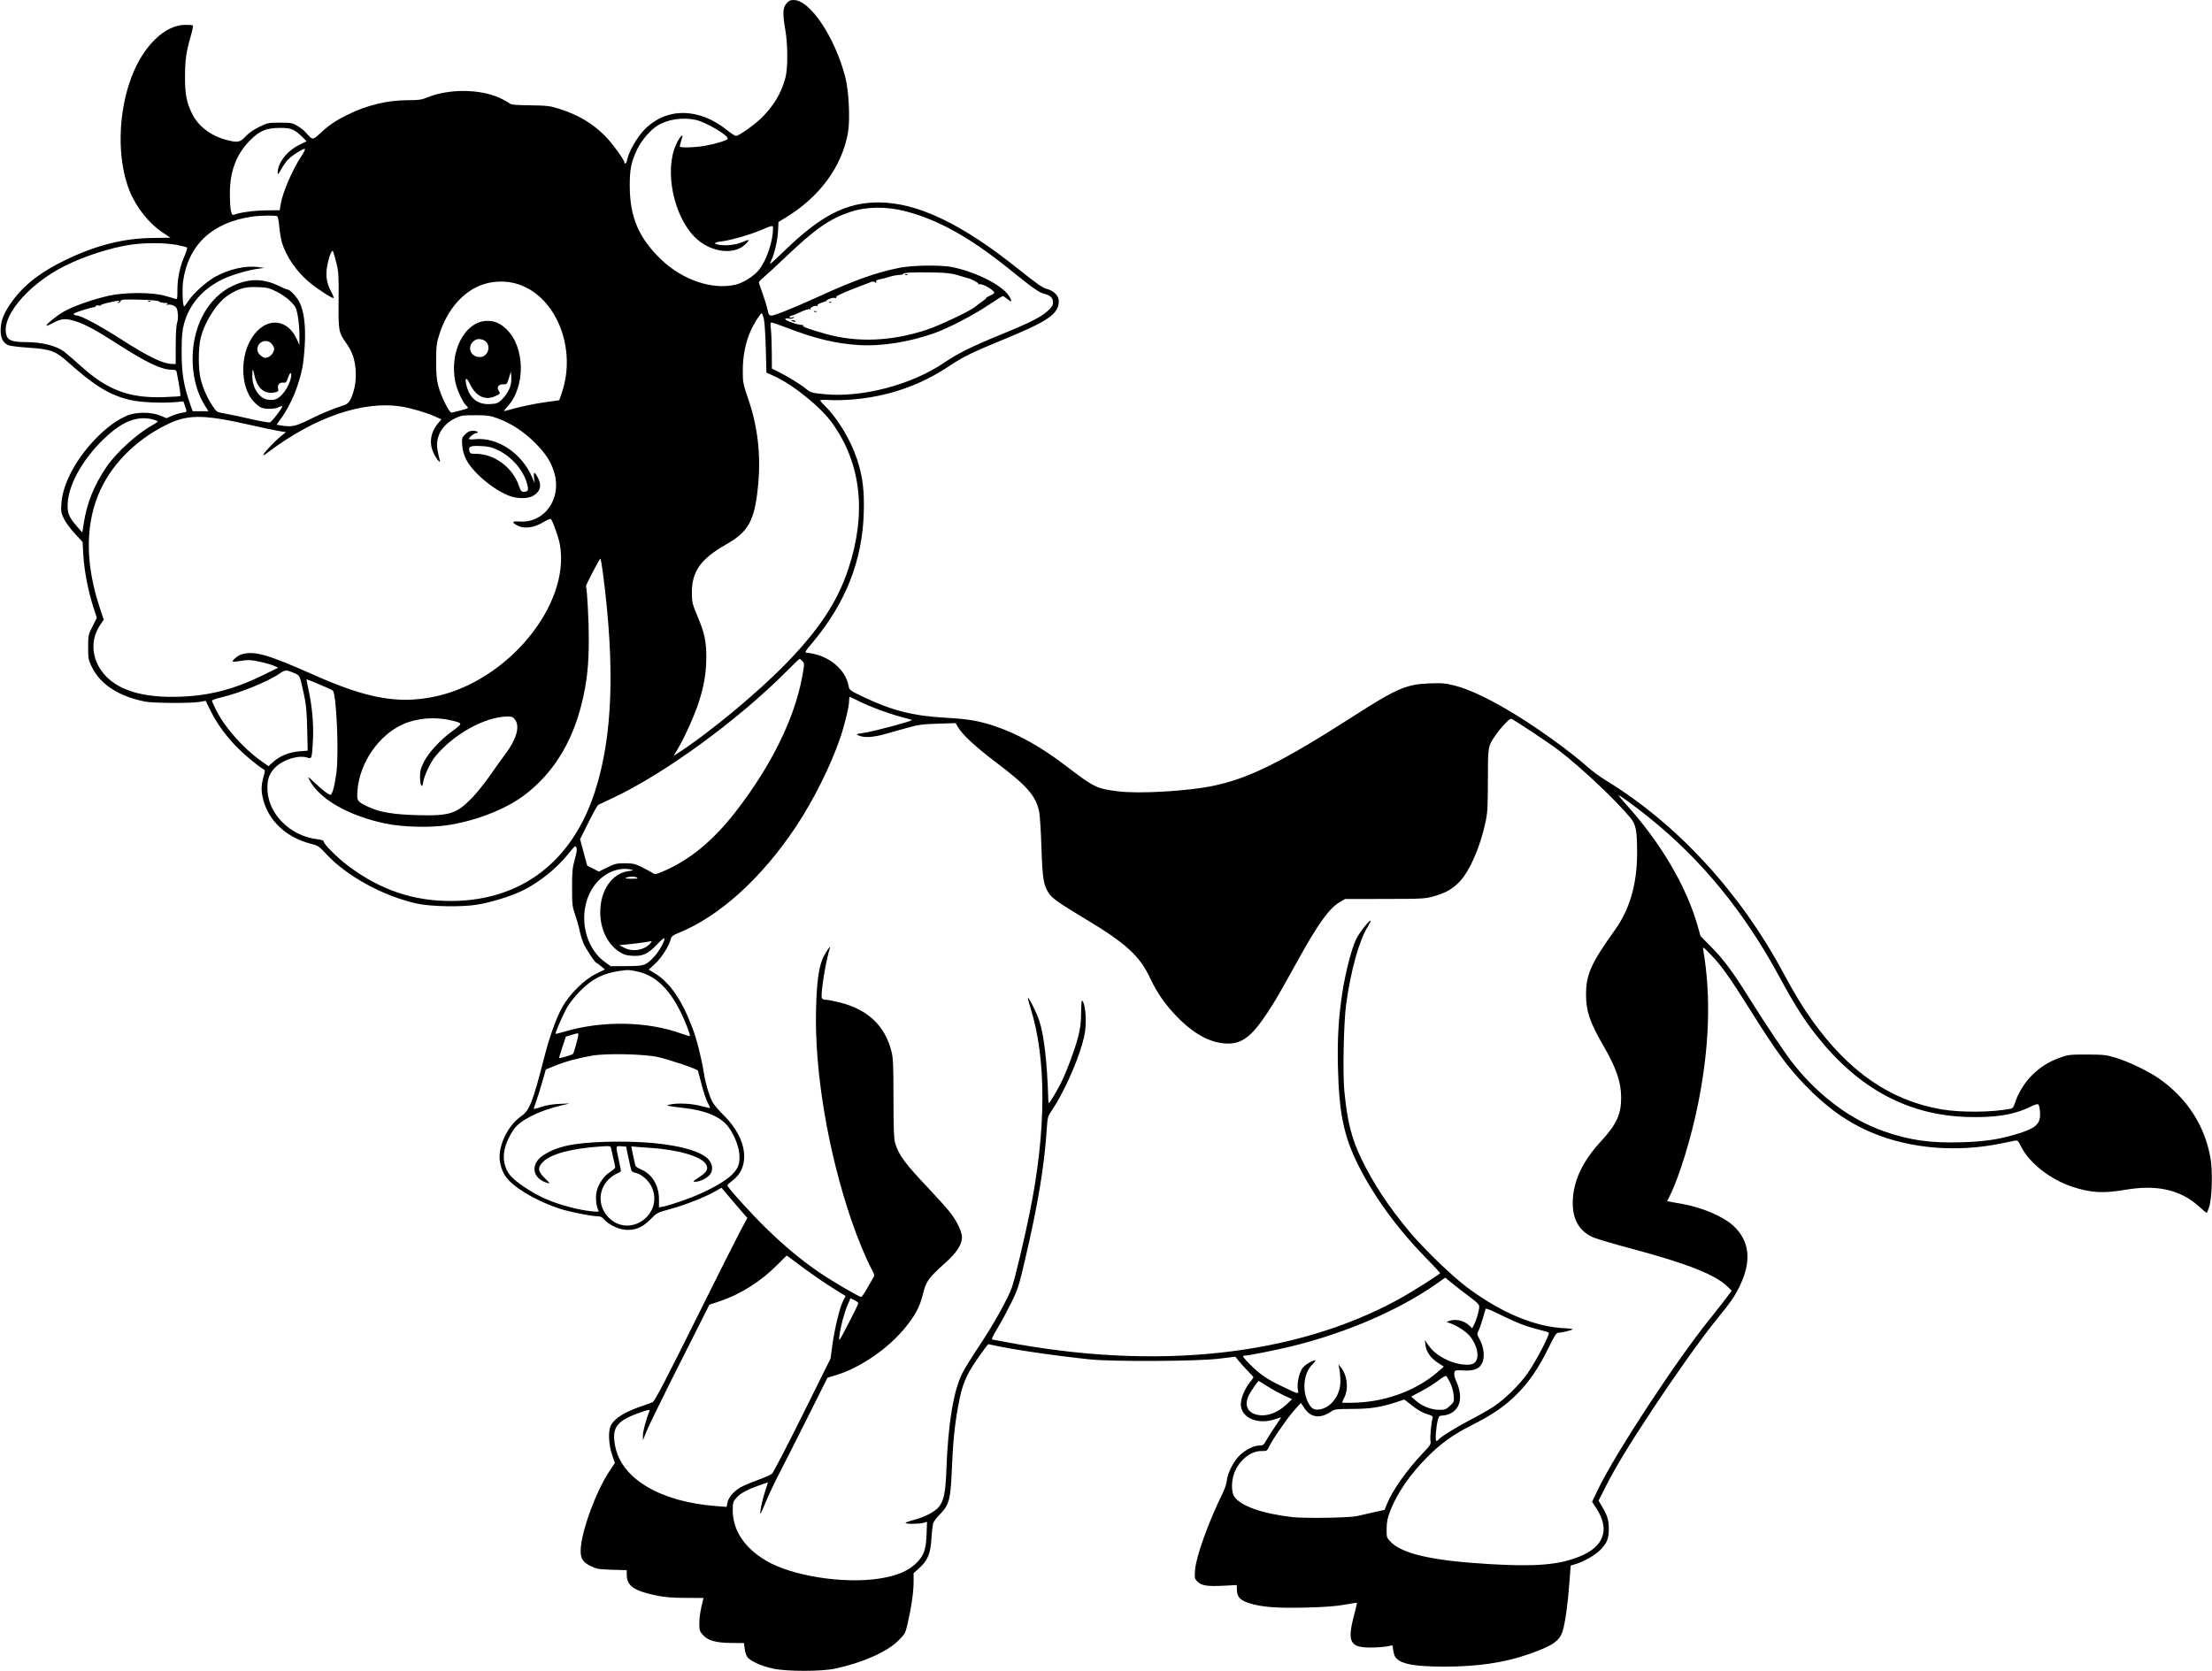 <svg id="svg" version="1.1" width="1920" height="1451" viewBox="0 0 1920 1451" xmlns="http://www.w3.org/2000/svg"><path d="M682.589 3.077 C 679.431 6.830,679.222 11.969,681.656 26.000 C 683.917 39.033,683.934 59.607,681.690 67.702 C 678.102 80.641,672.743 89.925,662.604 100.764 C 656.725 107.049,641.602 118.000,638.802 118.000 C 637.991 118.000,634.493 115.725,631.028 112.944 C 606.533 93.286,578.413 93.122,559.368 112.528 C 553.012 119.004,545.705 131.726,544.426 138.540 C 544.069 140.443,543.377 142.000,542.889 142.000 C 542.400 142.000,542.000 141.608,542.000 141.128 C 542.000 138.888,531.035 123.832,525.114 117.942 C 513.842 106.730,501.914 99.714,484.996 94.346 C 477.392 91.933,474.790 91.628,460.204 91.438 C 447.074 91.268,443.574 90.924,442.188 89.671 C 441.243 88.815,437.551 86.766,433.984 85.117 C 416.771 77.162,389.892 76.902,371.168 84.510 C 365.934 86.637,363.448 87.000,354.130 87.000 C 336.244 87.000,318.279 91.330,301.603 99.662 C 290.720 105.099,285.825 108.416,278.012 115.650 C 271.311 121.853,271.464 121.859,265.567 115.188 C 263.954 113.363,260.579 110.662,258.067 109.185 C 253.891 106.730,252.597 106.500,242.947 106.500 C 232.775 106.500,232.121 106.635,224.838 110.235 C 220.180 112.537,215.687 115.701,213.121 118.485 C 208.386 123.621,206.289 124.008,196.703 121.511 C 183.002 117.942,172.071 109.631,166.740 98.730 C 161.850 88.728,160.545 81.886,160.593 66.500 C 160.639 51.728,161.574 45.143,165.597 31.261 C 166.956 26.571,167.788 22.457,167.446 22.117 C 167.104 21.778,163.958 21.541,160.455 21.592 C 142.847 21.845,124.232 40.104,114.057 67.104 C 102.175 98.637,101.545 138.848,112.511 165.836 C 118.442 180.432,129.658 194.416,141.655 202.175 C 145.145 204.432,147.999 206.328,147.997 206.389 C 147.996 206.450,141.134 206.546,132.747 206.602 C 107.852 206.769,83.848 212.768,57.440 225.424 C 35.850 235.771,21.635 246.654,11.035 260.953 C 3.607 270.973,0.655 278.086,0.570 286.173 C 0.494 293.461,2.394 297.395,7.090 299.666 C 8.415 300.307,16.273 301.292,24.551 301.855 C 44.245 303.195,48.108 304.626,59.477 314.797 C 82.011 334.954,95.042 342.906,112.500 347.153 C 121.599 349.367,140.773 350.223,153.840 349.000 L 159.180 348.500 160.575 352.500 C 162.450 357.877,162.554 357.656,157.792 358.417 C 155.478 358.787,151.562 359.985,149.089 361.079 L 144.594 363.067 139.047 360.784 C 131.027 357.482,117.708 357.559,110.000 360.952 C 101.644 364.631,93.356 370.580,84.940 378.940 C 66.630 397.128,54.543 419.308,53.280 437.040 C 52.800 443.775,53.029 445.186,55.422 450.243 C 56.895 453.357,61.158 459.189,64.895 463.202 L 71.689 470.500 72.330 482.000 C 73.067 495.237,76.585 513.491,81.007 527.022 L 84.071 536.399 80.286 543.858 C 76.612 551.094,76.500 551.631,76.500 561.908 C 76.500 571.811,76.710 572.929,79.723 579.087 C 87.135 594.234,103.265 604.699,126.000 609.112 C 133.377 610.544,165.664 610.692,173.500 609.330 L 178.500 608.461 183.035 617.606 C 188.564 628.756,196.887 640.021,206.967 650.000 C 213.672 656.638,224.430 665.462,228.794 667.905 C 230.170 668.674,230.156 669.383,228.665 674.698 C 226.598 682.064,226.565 686.910,228.531 694.458 C 233.359 712.994,248.911 727.289,270.000 732.576 C 275.987 734.077,277.000 734.751,282.842 741.115 C 300.651 760.517,332.671 778.070,362.000 784.509 C 373.800 787.100,400.126 787.619,413.514 785.525 C 425.856 783.595,444.354 777.869,454.030 772.985 C 469.081 765.387,483.622 753.542,494.169 740.288 C 498.952 734.277,499.474 733.896,500.324 735.799 C 500.981 737.273,500.566 740.301,498.897 746.190 C 496.868 753.351,496.543 756.713,496.544 770.500 C 496.546 785.184,496.762 787.117,499.166 794.000 C 500.606 798.125,502.330 804.200,502.995 807.500 C 503.661 810.800,505.135 815.750,506.272 818.500 C 508.365 823.565,516.516 835.966,517.801 836.041 C 518.185 836.063,519.971 837.340,521.769 838.879 L 525.038 841.677 517.269 845.483 C 507.255 850.387,494.507 862.944,488.239 874.076 C 482.906 883.548,477.187 899.362,472.535 917.500 C 462.468 956.755,459.609 964.109,452.521 968.985 C 440.298 977.395,431.587 996.278,434.018 1009.095 C 436.029 1019.700,440.520 1025.578,452.795 1033.675 C 463.092 1040.467,477.198 1046.961,489.000 1050.341 C 498.040 1052.930,514.444 1056.000,519.241 1056.000 C 521.176 1056.000,522.906 1056.923,524.482 1058.796 C 527.812 1062.753,535.647 1066.752,541.628 1067.545 C 550.316 1068.698,557.359 1066.000,564.361 1058.840 C 570.167 1052.902,570.335 1052.815,582.361 1049.504 C 595.258 1045.954,612.012 1039.323,620.863 1034.265 L 626.225 1031.201 633.551 1039.850 C 637.579 1044.608,642.636 1050.508,644.788 1052.962 L 648.700 1057.423 642.765 1068.462 C 639.501 1074.533,624.092 1105.150,608.522 1136.500 C 579.051 1195.841,568.600 1215.992,566.652 1217.235 C 566.018 1217.639,562.575 1218.933,559.000 1220.111 C 542.860 1225.430,533.674 1230.985,530.241 1237.500 C 527.774 1242.182,528.234 1253.948,531.231 1262.837 L 533.706 1270.174 529.269 1276.791 C 517.110 1294.923,504.000 1331.093,504.000 1346.508 C 504.000 1353.269,506.072 1356.399,512.693 1359.638 C 517.856 1362.164,519.674 1362.479,531.209 1362.838 L 544.000 1363.236 544.035 1367.368 C 544.117 1376.841,550.258 1381.141,569.400 1385.126 C 577.071 1386.723,583.246 1387.239,595.075 1387.272 L 610.650 1387.314 608.833 1394.907 C 607.833 1399.083,607.012 1405.522,607.008 1409.215 C 607.001 1415.307,607.288 1416.259,610.106 1419.468 C 614.384 1424.340,621.502 1426.317,635.134 1426.420 L 645.768 1426.500 646.331 1431.205 C 646.641 1433.793,647.647 1437.058,648.566 1438.461 C 650.859 1441.960,660.795 1446.484,671.000 1448.674 C 683.026 1451.256,712.989 1451.256,724.976 1448.673 C 748.569 1443.591,769.623 1434.297,779.500 1424.605 C 785.543 1418.675,785.781 1418.243,787.824 1409.500 C 791.067 1395.615,792.992 1382.278,792.996 1373.653 L 793.000 1365.806 797.950 1361.355 C 805.274 1354.770,807.681 1348.892,808.489 1335.615 C 808.854 1329.629,809.593 1323.554,810.132 1322.115 C 810.671 1320.677,813.336 1317.237,816.054 1314.470 C 823.760 1306.629,825.095 1301.714,826.098 1277.500 C 827.133 1252.513,828.537 1238.147,831.583 1221.368 C 835.086 1202.079,838.061 1194.699,848.361 1179.750 C 853.193 1172.737,857.451 1167.011,857.823 1167.024 C 858.196 1167.038,860.350 1167.476,862.611 1167.998 C 877.735 1171.491,916.129 1177.111,946.000 1180.205 C 965.908 1182.267,1038.509 1181.918,1057.395 1179.670 L 1072.290 1177.896 1075.345 1181.698 C 1077.026 1183.789,1080.561 1187.702,1083.200 1190.393 C 1085.840 1193.084,1088.000 1195.494,1088.000 1195.749 C 1088.000 1196.004,1086.653 1197.912,1085.008 1199.990 C 1080.372 1205.844,1077.021 1213.881,1077.010 1219.173 C 1076.985 1230.869,1091.758 1237.300,1106.750 1232.121 C 1109.638 1231.123,1112.000 1230.427,1112.000 1230.574 C 1112.000 1230.721,1109.596 1234.364,1106.658 1238.670 C 1103.720 1242.977,1100.262 1248.412,1098.974 1250.750 C 1096.888 1254.536,1096.236 1255.000,1093.012 1255.000 C 1087.936 1255.000,1079.917 1259.282,1074.998 1264.618 C 1070.039 1269.997,1065.227 1279.927,1064.877 1285.500 C 1064.739 1287.700,1063.149 1292.498,1061.345 1296.161 C 1049.048 1321.129,1038.128 1351.481,1037.297 1363.000 C 1036.781 1370.161,1036.879 1370.622,1039.467 1373.202 C 1042.938 1376.663,1048.155 1377.457,1062.444 1376.699 L 1073.500 1376.112 1073.627 1380.611 C 1073.795 1386.540,1076.631 1389.497,1084.475 1391.920 C 1095.444 1395.308,1108.435 1396.309,1133.325 1395.684 C 1149.614 1395.276,1159.620 1394.535,1167.000 1393.190 C 1172.775 1392.137,1177.640 1391.391,1177.810 1391.532 C 1177.981 1391.672,1176.995 1395.998,1175.619 1401.144 C 1168.996 1425.912,1171.486 1430.643,1191.000 1430.365 C 1196.225 1430.290,1202.412 1429.775,1204.750 1429.221 C 1208.741 1428.274,1209.000 1428.343,1209.006 1430.356 C 1209.009 1431.535,1209.480 1434.189,1210.054 1436.254 C 1212.182 1443.918,1224.185 1446.911,1253.006 1446.965 C 1281.931 1447.020,1305.441 1443.608,1326.390 1436.316 C 1347.821 1428.857,1353.874 1424.697,1356.502 1415.622 C 1358.676 1408.112,1360.826 1392.625,1362.160 1374.858 L 1363.334 1359.217 1367.417 1357.994 C 1374.530 1355.864,1384.354 1350.325,1388.675 1346.009 C 1394.901 1339.788,1396.512 1335.838,1396.430 1327.000 C 1396.359 1319.328,1395.136 1315.570,1389.818 1306.688 L 1387.537 1302.877 1393.789 1290.525 C 1402.331 1273.651,1414.082 1254.292,1434.475 1223.500 C 1455.275 1192.093,1476.932 1161.681,1489.909 1145.658 C 1502.989 1129.508,1505.576 1125.769,1510.075 1116.500 C 1520.637 1094.740,1518.727 1077.176,1504.371 1064.056 C 1495.389 1055.847,1476.594 1047.961,1459.000 1045.021 C 1455.425 1044.423,1451.272 1043.690,1449.771 1043.392 L 1447.042 1042.850 1449.391 1038.175 C 1457.485 1022.065,1467.959 987.959,1473.912 958.327 C 1483.766 909.273,1485.265 865.133,1478.441 824.936 C 1477.867 821.554,1477.974 821.620,1485.179 829.063 C 1494.435 838.626,1501.582 848.744,1521.161 880.008 C 1541.355 912.250,1551.710 926.365,1566.455 941.743 C 1585.332 961.430,1603.603 974.447,1624.938 983.407 C 1657.920 997.258,1698.158 1000.658,1736.500 992.835 C 1742.000 991.713,1747.631 990.580,1749.013 990.319 C 1751.199 989.905,1751.829 990.470,1753.864 994.671 C 1761.008 1009.421,1779.504 1024.069,1799.000 1030.416 C 1815.078 1035.651,1825.524 1036.244,1844.500 1033.000 C 1872.176 1028.268,1892.558 1032.851,1908.657 1047.426 C 1912.044 1050.492,1915.064 1053.000,1915.369 1053.000 C 1915.673 1053.000,1916.667 1050.638,1917.578 1047.750 C 1920.114 1039.703,1920.663 1015.838,1918.568 1004.688 C 1913.298 976.645,1898.470 953.769,1874.525 936.740 C 1865.532 930.344,1848.028 921.876,1836.500 918.344 C 1828.312 915.835,1826.057 915.582,1811.500 915.545 C 1796.588 915.507,1795.001 915.686,1788.165 918.181 C 1778.067 921.867,1770.913 926.390,1763.517 933.762 C 1757.139 940.120,1751.316 949.706,1748.932 957.772 C 1748.062 960.720,1747.023 962.182,1745.585 962.486 C 1730.026 965.777,1702.113 966.061,1685.000 963.101 C 1641.011 955.493,1604.888 930.625,1573.004 886.000 C 1564.589 874.221,1557.623 862.730,1547.546 844.000 C 1510.073 774.351,1455.568 715.250,1394.200 677.724 C 1389.085 674.596,1381.885 669.341,1378.200 666.045 C 1361.582 651.182,1331.825 629.954,1308.000 615.965 C 1290.265 605.552,1274.344 598.232,1263.152 595.346 C 1254.669 593.158,1251.986 592.911,1241.000 593.309 C 1220.723 594.043,1212.411 597.617,1174.772 621.790 C 1112.572 661.735,1083.319 676.195,1052.000 682.473 C 1029.706 686.943,988.818 689.269,971.000 687.082 C 951.876 684.735,949.836 683.748,925.276 664.963 C 903.673 648.439,883.334 637.068,863.529 630.441 C 849.420 625.720,840.454 624.215,819.500 623.050 C 792.726 621.563,773.254 616.572,749.384 605.077 C 737.547 599.377,737.252 599.155,736.552 595.427 C 733.783 580.667,718.663 568.549,700.796 566.769 C 698.154 566.506,698.263 566.296,705.598 557.500 C 734.080 523.344,748.515 486.664,749.739 445.331 C 750.321 425.711,748.826 413.767,743.904 398.705 C 738.502 382.174,726.852 362.814,716.129 352.547 C 713.858 350.373,712.000 348.170,712.000 347.653 C 712.000 347.096,715.123 346.948,719.647 347.290 C 723.852 347.608,732.740 347.430,739.397 346.895 C 770.379 344.404,798.340 334.826,823.514 318.083 C 836.172 309.665,843.738 305.944,870.555 294.952 C 909.912 278.821,919.000 272.540,919.000 261.473 C 919.000 256.728,914.831 252.482,908.513 250.792 C 904.897 249.825,899.449 246.027,884.663 234.163 C 834.667 194.049,795.975 175.620,762.000 175.740 C 734.372 175.838,712.249 187.278,680.990 217.633 C 674.552 223.885,668.984 229.000,668.616 229.000 C 668.249 229.000,668.625 227.692,669.452 226.093 C 672.127 220.920,674.950 208.698,675.340 200.600 L 675.720 192.701 681.671 189.100 C 711.352 171.141,730.740 144.820,736.010 115.330 C 738.023 104.066,736.827 78.847,733.716 66.955 C 724.583 32.045,703.131 0.000,688.893 0.000 C 685.972 0.000,684.624 0.658,682.589 3.077 M603.778 104.046 C 612.527 105.922,632.440 117.625,631.646 120.424 C 631.246 121.836,621.470 124.893,612.119 126.532 C 602.979 128.133,590.000 128.501,590.000 127.159 C 590.000 126.696,590.643 124.180,591.430 121.568 C 592.806 116.996,592.791 116.879,591.042 118.462 C 590.043 119.366,588.084 122.669,586.688 125.803 C 576.677 148.277,584.545 187.059,602.897 205.703 C 615.849 218.861,636.513 221.984,646.748 212.331 C 648.706 210.484,650.083 208.749,649.808 208.475 C 649.534 208.200,647.181 208.917,644.579 210.068 C 638.998 212.537,631.031 213.532,624.585 212.565 C 618.627 211.671,619.470 210.422,626.636 209.526 C 634.264 208.573,650.807 203.843,660.000 199.987 C 671.199 195.290,671.006 195.314,670.965 198.633 C 670.828 209.928,665.340 225.995,658.800 234.253 C 654.600 239.555,645.342 245.475,638.749 247.074 C 618.511 251.981,592.361 243.154,573.660 225.103 C 554.493 206.601,546.795 188.633,546.624 162.000 C 546.528 146.884,547.859 140.353,553.320 129.144 C 556.911 121.775,564.441 113.014,570.460 109.201 C 579.255 103.630,592.375 101.600,603.778 104.046 M254.790 112.915 C 256.830 113.969,260.208 116.597,262.297 118.755 L 266.093 122.680 259.625 125.864 C 248.952 131.118,240.953 141.544,241.018 150.116 C 241.032 151.957,241.727 151.247,244.066 147.000 C 245.733 143.975,248.415 140.138,250.027 138.474 C 253.529 134.859,263.796 128.463,264.679 129.346 C 265.022 129.689,263.693 132.395,261.725 135.360 C 253.669 147.493,244.988 167.807,243.503 178.000 L 242.848 182.500 230.674 182.662 C 220.064 182.803,208.213 184.442,202.823 186.513 C 200.564 187.381,199.484 180.941,199.549 167.000 C 199.636 148.439,205.353 133.645,216.973 121.907 C 225.269 113.528,230.980 111.126,242.790 111.052 C 249.076 111.013,251.977 111.463,254.790 112.915 M786.458 183.528 C 814.697 190.971,842.032 206.254,876.000 233.591 C 897.169 250.627,901.716 253.848,906.341 255.079 C 911.889 256.556,914.000 258.618,914.000 262.562 C 914.000 265.184,913.063 266.657,909.164 270.163 C 903.213 275.513,893.282 280.489,867.910 290.834 C 844.032 300.569,831.001 307.026,819.934 314.606 C 791.473 334.097,747.980 345.534,715.062 342.183 C 704.624 341.120,703.617 340.822,699.696 337.639 C 694.754 333.627,684.504 327.293,676.034 323.017 L 670.000 319.971 669.916 305.736 C 669.869 297.906,669.508 288.913,669.113 285.750 C 668.557 281.303,668.692 280.000,669.708 280.000 C 670.431 280.000,676.755 282.190,683.761 284.867 C 707.830 294.063,725.312 298.253,745.021 299.550 C 764.999 300.864,789.744 296.939,811.721 288.968 C 823.897 284.552,845.370 273.319,858.600 264.445 C 864.704 260.350,870.040 257.000,870.455 257.000 C 870.871 257.000,872.570 258.143,874.231 259.541 C 877.891 262.621,878.665 262.186,876.607 258.207 C 871.626 248.574,848.669 236.509,826.500 231.873 C 817.403 229.971,792.287 230.237,781.500 232.350 C 760.944 236.376,742.058 243.072,710.219 257.622 C 688.909 267.361,672.427 274.000,669.561 274.000 C 667.646 274.000,667.131 273.160,666.038 268.250 C 665.334 265.087,663.438 258.900,661.825 254.500 C 660.212 250.100,658.804 245.989,658.696 245.364 C 658.588 244.739,660.300 242.788,662.500 241.028 C 664.700 239.268,673.429 231.229,681.899 223.164 C 707.641 198.650,719.879 190.105,737.971 184.010 C 752.040 179.270,769.641 179.095,786.458 183.528 M240.611 187.765 C 241.222 188.169,242.043 192.244,242.436 196.821 C 242.829 201.397,243.834 207.472,244.671 210.321 C 248.331 222.778,257.809 236.446,269.167 245.645 C 276.579 251.649,288.834 259.500,289.598 258.735 C 289.890 258.443,288.795 255.705,287.165 252.649 C 283.479 245.742,282.519 239.168,284.001 230.992 C 285.481 222.831,288.040 216.307,289.040 218.144 C 289.446 218.890,290.754 223.426,291.947 228.224 C 293.908 236.108,294.095 239.235,293.898 260.724 C 293.655 287.283,293.904 288.686,300.510 297.881 C 305.799 305.243,308.153 312.141,308.740 322.000 C 309.275 330.972,307.772 339.291,304.286 346.653 C 302.935 349.507,301.527 350.760,298.500 351.799 C 286.176 356.030,279.313 358.876,268.730 364.142 C 256.502 370.228,253.197 370.920,243.788 369.364 L 240.077 368.751 244.422 362.625 C 252.693 350.965,259.294 335.036,262.512 318.975 C 263.335 314.864,264.289 305.200,264.632 297.500 C 265.319 282.043,263.778 270.304,260.050 262.603 C 257.804 257.963,251.934 251.546,249.851 251.453 C 249.108 251.420,245.463 249.912,241.750 248.102 C 228.115 241.455,215.265 241.622,201.051 248.632 C 181.541 258.254,168.567 280.691,167.287 307.023 C 166.453 324.185,170.220 340.071,178.054 352.424 L 180.956 357.000 174.100 357.000 L 167.244 357.000 165.189 351.250 C 159.389 335.020,157.592 323.852,157.666 304.500 C 157.715 291.665,158.131 287.010,159.767 280.969 C 164.390 263.896,176.473 250.244,194.270 241.985 C 201.857 238.464,215.410 234.486,223.510 233.403 L 229.500 232.602 224.000 231.869 C 212.854 230.382,198.657 233.664,186.269 240.592 C 178.747 244.799,167.267 255.284,163.288 261.584 C 161.754 264.011,160.215 265.997,159.867 265.998 C 158.553 266.002,157.949 251.196,158.971 244.000 C 163.427 212.613,184.219 193.119,218.583 188.107 C 226.115 187.008,239.160 186.806,240.611 187.765 M153.140 212.574 C 157.738 213.439,161.848 214.485,162.273 214.897 C 162.698 215.309,161.865 218.313,160.422 221.573 C 156.229 231.041,154.000 241.347,154.000 251.267 C 154.000 259.385,153.838 260.150,152.250 259.522 C 151.287 259.141,147.125 257.895,143.000 256.754 C 131.664 253.618,108.294 253.660,94.053 256.842 C 80.771 259.810,64.019 265.699,55.831 270.278 C 49.374 273.889,39.512 281.846,40.397 282.731 C 40.663 282.997,43.463 281.816,46.618 280.107 C 53.424 276.421,57.258 276.219,66.085 279.079 C 74.361 281.760,83.912 286.969,102.500 298.937 C 127.165 314.818,140.206 321.000,149.041 321.000 C 152.311 321.000,153.035 321.374,153.400 323.250 C 155.822 335.702,156.981 343.352,156.515 343.818 C 156.206 344.128,149.507 344.575,141.628 344.812 C 112.093 345.700,93.316 338.648,70.503 318.099 C 64.642 312.820,57.968 307.064,55.673 305.310 C 48.882 300.117,36.338 297.022,22.000 297.000 C 12.169 296.985,7.632 295.682,6.159 292.450 C -0.902 276.953,23.295 247.298,56.500 230.753 C 73.230 222.417,95.309 215.256,112.500 212.590 C 124.897 210.667,142.972 210.660,153.140 212.574 M831.500 238.965 C 835.350 240.144,839.175 241.271,840.000 241.468 C 843.628 242.339,849.924 245.748,849.246 246.475 C 848.836 246.914,849.175 247.050,850.000 246.776 C 852.593 245.915,863.000 251.863,863.000 254.206 C 863.000 254.699,861.425 255.760,859.500 256.564 C 857.575 257.369,855.997 258.358,855.993 258.763 C 855.989 259.169,854.302 260.625,852.243 262.000 C 850.184 263.375,847.600 265.314,846.500 266.308 C 842.786 269.666,815.579 282.579,804.500 286.242 C 773.987 296.331,744.284 297.593,716.991 289.960 C 702.525 285.914,695.504 283.348,697.131 282.702 C 697.884 282.403,697.196 282.122,695.603 282.079 C 691.689 281.972,680.903 277.965,681.581 276.869 C 681.879 276.387,683.187 276.260,684.489 276.587 C 685.790 276.913,687.675 276.684,688.678 276.076 C 690.183 275.165,689.995 275.087,687.601 275.632 C 685.548 276.099,684.908 275.957,685.410 275.146 C 685.799 274.516,686.610 274.000,687.212 274.000 C 687.814 274.000,691.219 272.624,694.780 270.942 C 698.340 269.259,701.894 268.129,702.678 268.430 C 703.462 268.731,703.870 268.598,703.583 268.135 C 702.882 267.000,707.867 264.799,709.229 265.642 C 709.858 266.030,710.021 265.843,709.620 265.195 C 709.186 264.491,710.696 263.538,713.716 262.610 C 716.347 261.801,718.050 261.090,717.500 261.031 C 716.950 260.971,717.972 260.282,719.771 259.500 C 721.570 258.719,723.820 258.358,724.771 258.699 C 725.722 259.040,726.174 258.959,725.776 258.519 C 724.780 257.418,729.626 254.968,742.533 250.048 C 748.565 247.749,754.563 245.434,755.862 244.904 C 757.492 244.239,758.661 244.304,759.635 245.112 C 760.759 246.045,760.927 245.974,760.463 244.764 C 760.030 243.636,760.862 243.040,763.690 242.450 C 768.311 241.486,768.040 241.554,770.500 240.740 C 773.845 239.634,778.350 238.745,781.250 238.619 C 782.763 238.554,784.000 238.186,784.000 237.802 C 784.000 236.687,793.347 236.222,809.500 236.533 C 821.390 236.762,825.952 237.267,831.500 238.965 M785.813 238.683 C 786.534 238.972,787.397 238.936,787.729 238.604 C 788.061 238.272,787.471 238.036,786.417 238.079 C 785.252 238.127,785.015 238.364,785.813 238.683 M450.500 246.996 C 483.095 258.197,500.728 302.813,487.650 341.000 L 485.424 347.500 472.962 349.244 C 462.454 350.715,450.722 353.262,439.000 356.616 C 436.745 357.262,436.899 356.895,440.579 352.874 C 456.126 335.882,455.873 302.108,440.080 286.315 C 434.549 280.784,429.696 278.593,423.000 278.602 C 403.201 278.628,389.249 306.219,395.540 332.907 C 397.167 339.812,402.037 349.818,405.133 352.620 C 406.979 354.291,406.808 354.417,400.273 356.195 C 396.548 357.209,392.827 358.142,392.004 358.269 C 389.959 358.585,382.717 343.954,380.353 334.730 C 378.939 329.214,378.520 324.062,378.583 313.000 C 378.660 299.556,378.894 297.808,381.802 288.992 C 388.166 269.701,400.492 254.880,415.626 248.323 C 426.364 243.671,439.382 243.175,450.500 246.996 M240.112 253.223 C 244.462 255.379,249.476 258.900,252.306 261.784 C 256.754 266.318,257.216 267.270,258.521 274.591 C 259.296 278.941,259.920 286.325,259.908 291.000 L 259.885 299.500 257.604 294.489 C 248.420 274.306,227.359 275.570,216.523 296.955 C 208.227 313.326,209.744 337.069,219.796 348.196 C 221.750 350.359,224.599 352.775,226.125 353.565 C 229.765 355.447,238.329 355.398,242.050 353.474 C 243.672 352.635,245.000 352.361,245.000 352.864 C 245.000 354.391,236.052 366.043,234.389 366.681 C 233.536 367.008,225.786 365.661,217.169 363.687 C 208.551 361.712,198.477 359.582,194.783 358.952 C 188.170 357.824,188.010 357.722,184.475 352.396 C 180.041 345.716,176.636 338.122,174.356 329.831 C 171.985 321.207,171.955 301.900,174.299 293.000 C 178.177 278.270,188.933 261.913,198.717 255.866 C 207.641 250.351,212.933 248.915,223.112 249.246 C 231.842 249.531,233.402 249.896,240.112 253.223 M138.187 261.787 C 138.854 262.454,140.998 263.007,142.950 263.015 C 145.718 263.027,146.169 263.262,145.000 264.081 C 143.818 264.908,143.967 265.000,145.700 264.514 C 146.910 264.175,149.207 264.573,150.805 265.399 C 153.263 266.670,153.802 267.677,154.307 271.940 C 154.654 274.878,154.411 278.339,153.723 280.239 C 153.003 282.230,152.535 289.827,152.522 299.748 L 152.500 315.996 149.932 315.998 C 141.711 316.004,128.997 309.907,104.887 294.397 C 87.970 283.514,70.375 274.017,67.073 273.985 C 66.208 273.976,64.860 273.564,64.078 273.069 C 63.065 272.428,65.225 271.358,71.578 269.354 C 76.485 267.805,81.063 266.592,81.750 266.658 C 82.438 266.724,83.000 266.325,83.000 265.772 C 83.000 265.219,84.111 264.979,85.470 265.239 C 86.828 265.499,87.742 265.392,87.502 265.003 C 87.261 264.613,90.437 263.553,94.560 262.647 C 103.198 260.749,105.169 260.598,103.000 262.000 C 101.951 262.678,101.885 262.974,102.781 262.985 C 103.486 262.993,104.342 262.273,104.683 261.384 C 105.227 259.967,107.244 259.818,121.139 260.172 C 131.724 260.441,137.377 260.977,138.187 261.787 M128.813 261.683 C 129.534 261.972,130.397 261.936,130.729 261.604 C 131.061 261.272,130.471 261.036,129.417 261.079 C 128.252 261.127,128.015 261.364,128.813 261.683 M719.813 262.683 C 720.534 262.972,721.397 262.936,721.729 262.604 C 722.061 262.272,721.471 262.036,720.417 262.079 C 719.252 262.127,719.015 262.364,719.813 262.683 M706.813 270.683 C 707.534 270.972,708.397 270.936,708.729 270.604 C 709.061 270.272,708.471 270.036,707.417 270.079 C 706.252 270.127,706.015 270.364,706.813 270.683 M662.993 276.750 C 663.629 279.363,664.398 290.950,664.702 302.500 L 665.254 323.500 671.823 326.481 C 688.594 334.093,712.488 353.428,722.512 367.500 C 747.610 402.732,752.308 445.767,736.322 494.000 C 727.016 522.079,711.505 545.783,683.286 575.053 C 658.478 600.783,614.792 637.005,587.596 654.391 L 584.692 656.248 587.919 650.874 C 593.773 641.126,602.168 622.685,606.072 611.000 C 610.987 596.289,613.045 584.341,613.073 570.360 C 613.100 556.759,611.516 549.488,605.301 534.692 C 600.900 524.214,600.597 522.926,600.560 514.500 C 600.477 496.050,608.252 485.166,630.560 472.500 C 649.937 461.498,655.123 451.789,658.067 421.000 C 660.513 395.418,657.757 370.820,649.830 347.500 C 644.911 333.030,644.731 332.111,644.739 321.500 C 644.749 309.248,647.091 297.402,651.482 287.403 C 654.173 281.274,660.003 272.005,661.169 272.002 C 661.537 272.001,662.358 274.137,662.993 276.750 M687.000 278.383 C 687.000 278.594,687.901 279.002,689.001 279.290 C 690.102 279.578,690.751 279.405,690.442 278.907 C 689.904 278.036,687.000 277.594,687.000 278.383 M422.250 297.114 C 426.344 302.045,422.770 310.000,416.461 310.000 C 407.584 310.000,404.838 299.718,412.500 295.167 C 415.206 293.559,420.112 294.538,422.250 297.114 M235.927 298.635 C 237.067 300.084,238.000 301.863,238.000 302.588 C 238.000 305.431,235.603 308.922,232.876 310.051 C 230.512 311.030,229.580 310.955,227.541 309.619 C 224.215 307.439,222.819 304.570,223.590 301.497 C 225.008 295.847,232.388 294.135,235.927 298.635 M220.944 326.176 C 223.433 337.779,230.239 342.919,239.740 340.372 C 241.520 339.895,241.857 339.278,241.379 337.373 C 240.584 334.208,242.674 331.824,245.914 332.200 C 248.206 332.466,248.684 331.946,250.116 327.629 C 251.858 322.379,253.620 322.866,252.451 328.274 C 251.300 333.598,247.355 340.481,243.529 343.840 C 240.003 346.936,238.027 347.544,233.000 347.080 C 225.441 346.382,219.000 337.054,219.000 326.804 C 219.000 323.612,219.188 321.000,219.417 321.000 C 219.647 321.000,220.334 323.329,220.944 326.176 M441.989 337.805 C 440.827 340.505,438.104 344.445,435.939 346.560 C 432.363 350.052,431.419 350.442,425.668 350.808 C 414.956 351.491,407.887 346.131,405.008 335.145 C 403.016 327.544,404.771 326.785,408.134 333.793 C 413.014 343.959,421.036 347.847,429.451 344.125 C 434.478 341.901,434.529 341.821,432.757 338.983 C 430.926 336.050,432.932 333.460,436.890 333.648 C 439.836 333.787,440.098 333.492,441.752 328.148 L 443.500 322.500 443.800 327.697 C 444.009 331.311,443.457 334.391,441.989 337.805 M348.668 353.016 C 357.033 354.374,370.567 358.372,377.439 361.515 L 383.093 364.101 380.392 367.301 C 373.577 375.373,372.182 384.960,376.548 393.721 C 377.950 396.534,379.828 399.435,380.722 400.168 C 382.167 401.352,382.262 401.223,381.579 399.000 C 381.157 397.625,380.335 393.870,379.753 390.656 C 377.729 379.486,383.602 368.796,394.776 363.310 C 400.086 360.703,401.367 360.500,412.500 360.504 C 423.032 360.507,425.405 360.838,431.894 363.204 C 443.476 367.427,454.413 374.523,463.948 384.001 C 473.643 393.637,478.427 401.061,481.210 410.787 C 487.602 433.124,472.619 454.120,451.234 452.792 C 444.288 452.361,443.708 453.273,449.053 456.220 C 454.659 459.311,463.152 458.335,470.923 453.706 C 474.357 451.660,477.550 450.222,478.018 450.511 C 479.446 451.393,484.751 466.132,485.909 472.434 C 495.587 525.079,440.226 592.134,376.500 604.953 C 345.101 611.270,318.433 606.405,272.500 585.983 C 232.525 568.210,221.051 564.914,209.926 568.004 C 206.581 568.933,201.109 573.442,202.111 574.444 C 202.359 574.692,205.612 574.373,209.340 573.735 C 215.101 572.748,217.421 572.842,224.809 574.360 C 229.589 575.343,235.300 576.942,237.500 577.914 L 241.500 579.681 228.000 586.304 C 201.116 599.492,177.830 605.000,148.963 605.000 C 123.139 605.000,104.017 599.152,92.652 587.778 C 79.605 574.723,77.385 556.475,87.121 542.324 L 90.078 538.027 86.968 528.763 C 74.461 491.500,73.817 458.269,85.059 430.193 C 95.188 404.898,116.310 382.922,143.760 369.121 C 162.635 359.631,176.002 359.591,217.000 368.902 C 226.625 371.088,237.576 373.408,241.335 374.056 L 248.171 375.235 244.335 378.290 C 239.343 382.268,230.245 391.674,228.826 394.326 C 228.004 395.861,228.991 395.438,232.607 392.706 C 273.168 362.058,315.398 347.616,348.668 353.016 M132.557 364.119 C 135.001 364.734,137.000 365.522,136.999 365.869 C 136.998 366.216,134.722 367.778,131.940 369.341 C 118.544 376.865,100.716 393.158,92.291 405.577 C 81.613 421.318,75.436 436.693,72.673 454.412 L 71.439 462.325 66.727 456.938 C 59.959 449.202,58.502 445.742,58.706 437.899 C 59.174 419.950,73.708 395.246,94.500 377.058 C 108.189 365.084,120.188 361.004,132.557 364.119 M403.809 377.037 C 400.954 379.892,400.796 380.450,401.171 386.337 C 401.440 390.570,402.506 394.528,404.458 398.550 C 409.776 409.504,427.116 424.431,441.116 430.106 C 448.697 433.180,458.289 433.253,463.078 430.275 C 469.101 426.529,470.371 421.608,467.014 415.028 C 464.053 409.224,462.939 409.118,463.547 414.698 L 464.071 419.500 461.999 414.614 C 453.056 393.526,431.844 379.332,412.250 381.322 C 409.363 381.615,407.000 381.516,407.000 381.102 C 407.000 379.697,411.619 376.000,413.373 376.000 C 414.333 376.000,414.840 375.550,414.500 375.000 C 414.160 374.450,412.299 374.000,410.364 374.000 C 407.779 374.000,406.041 374.805,403.809 377.037 M432.045 390.691 C 444.172 396.460,454.408 408.280,457.532 420.120 C 459.050 425.876,458.547 426.955,454.330 426.985 C 452.608 426.997,451.816 425.962,450.488 421.963 C 445.151 405.895,429.174 394.000,412.930 394.000 C 408.492 394.000,407.977 393.758,407.384 391.393 C 406.435 387.614,408.319 386.848,417.545 387.260 C 423.976 387.548,426.886 388.236,432.045 390.691 M523.364 497.750 C 533.993 579.530,531.801 639.366,516.426 687.144 C 496.831 748.036,452.474 781.930,392.000 782.220 C 358.837 782.379,330.260 772.706,302.415 751.897 C 293.015 744.872,281.000 732.924,281.000 730.601 C 281.000 729.739,279.076 729.049,275.499 728.629 C 252.464 725.922,233.474 707.542,232.212 686.733 C 231.643 677.347,233.364 671.991,238.723 666.473 C 245.529 659.465,259.377 655.193,266.845 657.796 C 270.612 659.109,270.798 658.513,271.632 642.500 C 272.325 629.191,270.982 613.561,267.942 599.547 C 266.874 594.623,266.000 590.272,266.000 589.879 C 266.000 589.271,287.742 598.492,288.904 599.593 C 292.002 602.525,294.236 653.143,292.038 670.601 C 290.656 681.586,288.412 690.000,286.866 690.000 C 285.180 690.000,280.003 686.063,273.118 679.543 C 267.224 673.963,266.871 673.768,268.506 677.000 C 276.890 693.571,302.366 708.232,334.500 714.977 C 348.972 718.015,372.077 718.712,387.328 716.570 C 411.680 713.150,438.139 703.015,454.500 690.839 C 479.414 672.299,496.352 645.453,504.883 610.985 C 509.422 592.647,511.083 577.536,511.078 554.649 C 511.074 539.083,509.709 513.293,508.654 508.851 C 508.432 507.915,520.382 485.036,521.103 485.017 C 521.435 485.007,522.452 490.738,523.364 497.750 M696.544 574.048 C 698.350 576.045,698.341 576.403,696.174 588.165 C 689.571 624.004,668.994 665.588,638.414 704.892 C 618.835 730.057,598.482 746.783,575.643 756.480 C 569.052 759.278,568.684 759.326,566.143 757.709 C 564.690 756.784,560.575 754.567,557.000 752.781 C 551.297 749.933,549.511 749.533,542.437 749.517 C 535.167 749.502,533.658 749.855,527.108 753.106 L 519.843 756.712 514.753 754.106 L 509.663 751.500 506.581 740.042 L 503.499 728.583 510.751 714.042 C 514.740 706.044,518.565 699.181,519.252 698.792 C 519.938 698.402,525.693 695.666,532.040 692.711 C 576.410 672.055,640.916 624.985,682.982 582.569 C 688.747 576.756,693.740 572.000,694.077 572.000 C 694.414 572.000,695.524 572.922,696.544 574.048 M254.775 584.095 C 260.418 586.441,259.968 585.529,263.628 602.000 C 265.725 611.435,266.264 616.932,266.632 632.613 L 267.080 651.726 260.290 652.245 C 251.413 652.924,243.312 656.093,237.601 661.120 L 232.996 665.173 226.248 660.358 C 210.970 649.456,195.091 631.458,187.657 616.619 C 185.646 612.603,184.000 608.878,184.000 608.342 C 184.000 607.805,187.488 606.549,191.750 605.550 C 208.297 601.674,233.383 591.410,243.000 584.583 C 247.322 581.515,248.453 581.468,254.775 584.095 M745.275 608.642 C 754.836 613.461,771.059 619.508,782.097 622.368 C 786.999 623.638,791.217 624.884,791.470 625.137 C 792.267 625.933,758.877 634.908,750.500 636.149 C 742.709 637.303,742.578 637.367,745.500 638.622 C 750.144 640.616,757.649 640.230,767.500 637.491 C 772.450 636.115,781.450 633.593,787.500 631.888 C 796.988 629.213,800.631 628.719,814.000 628.292 L 829.500 627.796 831.431 631.148 C 835.243 637.766,846.807 648.499,864.500 661.841 C 891.664 682.324,899.328 691.134,902.049 705.000 C 902.643 708.025,903.507 721.975,903.970 736.000 C 904.881 763.589,905.832 769.135,910.862 776.194 C 913.695 780.171,920.698 785.026,942.000 797.780 C 977.224 818.871,989.268 829.875,998.295 849.212 C 1004.266 862.005,1011.594 872.481,1022.000 883.100 C 1036.934 898.340,1051.621 906.000,1065.909 906.000 C 1078.459 906.000,1086.715 899.534,1100.152 879.182 C 1106.960 868.869,1109.302 864.830,1127.513 832.000 C 1144.305 801.726,1153.887 788.503,1162.849 783.234 L 1167.500 780.500 1202.000 780.455 C 1234.328 780.412,1236.993 780.272,1244.325 778.226 C 1254.893 775.278,1261.164 771.673,1267.329 764.999 C 1275.881 755.744,1284.649 735.585,1289.212 714.688 C 1291.199 705.588,1291.440 701.616,1291.468 677.500 C 1291.503 647.822,1291.472 648.006,1298.153 638.261 C 1302.439 632.010,1309.946 624.000,1311.520 624.000 C 1312.955 624.000,1343.468 644.193,1353.059 651.489 C 1372.047 665.934,1402.965 695.086,1415.286 710.161 C 1420.002 715.932,1420.986 721.171,1420.994 740.557 C 1421.005 767.147,1414.700 789.218,1402.013 807.000 C 1380.688 836.890,1376.645 845.985,1376.675 864.000 C 1376.699 877.896,1380.050 887.733,1391.465 907.418 C 1402.814 926.988,1406.998 939.025,1407.133 952.500 C 1407.282 967.298,1403.253 976.121,1389.593 990.911 C 1374.301 1007.469,1366.314 1023.821,1365.240 1040.772 C 1364.170 1057.644,1370.218 1068.939,1383.236 1074.383 C 1386.681 1075.823,1401.425 1080.177,1416.000 1084.058 C 1464.750 1097.038,1489.864 1107.043,1500.031 1117.532 L 1503.071 1120.668 1497.785 1127.705 C 1494.878 1131.575,1489.000 1139.064,1484.723 1144.349 C 1455.193 1180.830,1401.824 1262.178,1386.838 1293.548 L 1381.930 1303.824 1385.812 1309.831 C 1397.753 1328.306,1392.133 1343.219,1370.000 1351.788 C 1352.188 1358.685,1332.793 1360.248,1293.361 1357.966 C 1243.646 1355.089,1217.164 1349.129,1207.000 1338.528 C 1203.597 1334.979,1203.502 1334.665,1203.589 1327.189 C 1203.659 1321.064,1204.320 1317.859,1206.840 1311.434 C 1212.783 1296.281,1223.835 1280.199,1238.487 1265.388 C 1250.448 1253.297,1261.115 1245.606,1277.208 1237.473 C 1295.533 1228.211,1305.938 1221.083,1316.561 1210.515 C 1327.229 1199.902,1335.616 1187.594,1344.301 1169.806 C 1349.363 1159.440,1350.899 1157.101,1352.674 1157.056 C 1355.915 1156.973,1365.000 1154.749,1365.000 1154.039 C 1365.000 1153.699,1362.188 1153.314,1358.750 1153.182 C 1332.636 1152.183,1302.923 1139.790,1273.200 1117.500 C 1260.148 1107.712,1235.971 1084.335,1223.558 1069.500 C 1205.519 1047.942,1192.349 1028.037,1181.874 1006.500 C 1173.227 988.721,1169.433 973.772,1166.900 947.500 C 1165.408 932.024,1166.310 887.552,1168.432 872.000 C 1172.475 842.364,1179.826 816.156,1187.511 803.982 C 1188.959 801.688,1189.940 799.607,1189.691 799.358 C 1188.735 798.402,1179.962 809.635,1177.059 815.531 C 1173.206 823.357,1167.766 844.516,1165.111 862.000 C 1161.792 883.858,1160.707 902.502,1161.329 927.000 C 1162.326 966.283,1166.355 985.993,1178.377 1010.398 C 1191.846 1037.739,1212.148 1065.810,1236.750 1091.109 C 1244.037 1098.602,1250.000 1104.967,1250.000 1105.253 C 1250.000 1106.261,1225.350 1121.822,1213.500 1128.295 C 1123.846 1177.265,1003.651 1190.183,872.199 1164.975 C 866.534 1163.889,861.696 1163.000,861.449 1163.000 C 860.278 1163.000,861.427 1160.500,866.572 1151.859 C 869.637 1146.712,874.797 1137.100,878.039 1130.500 C 883.381 1119.626,884.461 1116.247,889.545 1094.500 C 900.997 1045.518,906.445 1012.770,908.593 980.000 C 909.251 969.967,909.453 969.247,913.142 963.803 C 922.823 949.516,934.502 923.797,939.618 905.500 C 941.768 897.806,942.417 893.309,942.431 886.000 C 942.447 877.447,941.001 869.722,939.177 868.618 C 938.805 868.392,938.457 873.224,938.404 879.354 C 938.330 887.925,937.695 892.874,935.658 900.774 C 932.983 911.145,925.865 930.283,921.254 939.500 C 917.393 947.218,910.868 958.201,910.414 957.747 C 910.189 957.523,909.971 956.250,909.930 954.919 C 908.874 921.334,906.230 898.586,901.875 885.604 C 899.673 879.040,893.003 865.664,892.288 866.378 C 892.049 866.617,892.995 870.425,894.390 874.841 C 908.407 919.212,908.270 981.050,893.997 1051.801 C 889.232 1075.421,881.035 1109.905,878.333 1117.694 C 875.006 1127.286,861.501 1151.393,849.351 1169.430 C 843.933 1177.473,837.700 1187.542,835.500 1191.806 C 827.710 1206.904,822.929 1235.567,821.457 1276.000 C 820.739 1295.698,819.248 1303.030,814.883 1308.326 C 811.354 1312.607,802.473 1317.199,793.008 1319.638 C 789.154 1320.631,786.000 1321.793,786.000 1322.221 C 786.000 1323.286,797.789 1323.208,801.587 1322.118 L 804.661 1321.237 804.274 1331.868 C 803.812 1344.519,802.141 1349.807,796.758 1355.647 C 789.485 1363.538,779.200 1368.075,763.000 1370.542 C 731.729 1375.303,686.852 1368.117,664.637 1354.792 C 645.861 1343.528,636.000 1328.431,636.000 1310.946 C 636.000 1304.654,636.269 1303.764,639.160 1300.471 C 642.702 1296.437,648.040 1293.490,658.810 1289.624 C 662.830 1288.181,666.264 1287.000,666.440 1287.000 C 666.617 1287.000,665.504 1290.713,663.966 1295.250 C 661.493 1302.545,658.965 1315.335,660.259 1314.000 C 660.525 1313.725,662.825 1308.550,665.370 1302.500 C 667.915 1296.450,672.704 1286.325,676.012 1280.000 C 679.321 1273.675,690.175 1252.215,700.133 1232.311 L 718.238 1196.122 725.369 1193.978 C 746.879 1187.509,771.383 1170.594,786.357 1151.878 C 794.717 1141.430,798.337 1134.515,800.944 1124.011 C 803.877 1112.191,805.566 1109.837,821.209 1095.761 C 830.541 1087.364,835.001 1080.345,834.999 1074.054 C 834.998 1069.423,830.465 1060.034,824.593 1052.500 C 822.021 1049.200,814.177 1040.425,807.161 1033.000 C 784.878 1009.418,780.125 1002.980,776.880 991.983 C 775.899 988.660,775.549 978.704,775.528 953.500 C 775.504 924.240,775.252 918.533,773.721 912.565 C 768.061 890.495,753.351 876.525,729.360 870.440 C 724.071 869.098,718.437 868.000,716.840 868.000 C 715.185 868.000,713.690 867.357,713.363 866.503 C 712.047 863.075,716.938 833.073,720.536 822.500 C 720.910 821.400,719.819 822.525,718.112 825.000 C 711.303 834.868,709.084 846.535,708.316 876.500 C 706.942 930.064,718.603 999.605,738.965 1059.286 C 744.233 1074.725,751.389 1092.107,756.276 1101.331 C 759.269 1106.981,759.313 1107.245,757.673 1109.831 C 756.743 1111.299,754.298 1115.534,752.241 1119.243 C 750.183 1122.952,748.018 1125.990,747.430 1125.993 C 745.684 1126.004,722.294 1112.300,711.500 1104.943 C 695.711 1094.181,680.691 1081.710,664.816 1066.181 C 652.320 1053.958,631.926 1031.442,631.311 1029.191 C 631.208 1028.811,633.336 1026.813,636.040 1024.751 C 651.816 1012.726,648.503 988.349,628.396 968.500 C 623.939 964.100,619.377 958.700,618.259 956.500 C 615.431 950.938,612.465 940.880,611.034 932.000 C 608.800 918.136,604.957 902.913,601.107 892.670 C 591.658 867.535,581.085 852.424,567.278 844.321 L 563.056 841.843 568.897 836.435 C 574.534 831.216,580.923 821.005,582.341 814.947 C 582.803 812.975,584.256 811.864,588.720 810.071 C 624.145 795.839,660.861 762.681,690.670 718.000 C 705.884 695.196,720.918 665.141,729.187 641.000 C 733.044 629.738,736.997 613.420,736.999 608.750 C 736.999 606.688,737.236 605.000,737.525 605.000 C 737.814 605.000,741.301 606.639,745.275 608.642 M446.927 624.635 C 451.559 630.523,448.387 641.798,438.388 655.000 C 435.680 658.575,429.880 666.675,425.500 673.000 C 421.120 679.325,414.223 687.970,410.173 692.211 C 396.517 706.511,390.500 708.469,362.531 707.714 C 341.507 707.147,329.604 705.167,320.000 700.639 C 309.900 695.878,309.609 695.450,310.277 686.381 C 312.055 662.273,328.814 637.990,350.129 628.641 C 362.123 623.380,377.810 622.139,391.358 625.380 C 401.999 627.926,401.988 627.864,392.888 634.520 C 382.039 642.455,371.853 653.522,367.777 661.802 C 365.079 667.282,364.513 669.572,364.573 674.752 C 364.664 682.587,366.460 685.088,367.416 678.712 C 368.206 673.446,373.621 661.922,377.619 657.000 C 393.381 637.595,420.643 622.375,440.177 622.072 C 444.086 622.012,445.195 622.433,446.927 624.635 M1431.000 709.496 C 1477.136 746.498,1514.100 791.728,1545.009 849.000 C 1557.432 872.019,1566.200 885.828,1577.119 899.570 C 1613.133 944.895,1655.481 967.853,1706.500 969.711 C 1731.155 970.608,1748.130 967.922,1762.418 960.860 C 1766.430 958.877,1768.663 958.263,1769.353 958.953 C 1769.912 959.512,1770.537 962.564,1770.740 965.735 C 1771.405 976.098,1767.041 979.860,1748.000 985.332 C 1733.712 989.439,1721.422 991.163,1702.444 991.723 C 1675.631 992.514,1657.775 989.996,1635.566 982.290 C 1606.969 972.367,1579.731 952.305,1557.522 924.805 C 1550.475 916.080,1533.885 891.431,1518.181 866.355 C 1503.892 843.539,1496.383 833.399,1485.780 822.605 L 1476.059 812.709 1473.459 803.605 C 1463.742 769.576,1441.884 732.312,1412.310 699.354 C 1408.290 694.873,1405.000 690.937,1405.000 690.606 C 1405.000 689.657,1418.425 699.411,1431.000 709.496 M547.500 754.917 C 550.260 755.544,550.095 755.655,545.429 756.310 C 531.109 758.319,521.000 773.082,521.000 791.984 C 521.000 806.660,527.281 819.662,537.620 826.387 C 541.433 828.868,543.631 829.527,549.123 829.837 C 557.966 830.337,562.819 828.044,570.545 819.714 C 573.715 816.296,576.490 814.027,576.711 814.671 C 577.367 816.577,572.189 825.840,567.816 830.584 C 560.777 838.220,559.339 838.711,543.815 838.781 L 530.130 838.842 525.461 835.522 C 503.771 820.102,500.688 783.909,519.422 764.633 C 527.204 756.627,538.226 752.813,547.500 754.917 M553.000 762.000 C 554.049 762.678,552.545 762.953,548.000 762.914 C 543.452 762.876,542.101 762.601,543.500 762.000 C 546.235 760.825,551.181 760.825,553.000 762.000 M564.405 819.106 C 559.030 825.050,549.083 826.663,541.710 822.786 L 537.500 820.572 545.557 819.806 C 549.988 819.384,556.063 818.633,559.057 818.136 C 562.051 817.640,564.907 817.181,565.405 817.117 C 565.903 817.053,565.453 817.948,564.405 819.106 M553.364 843.489 C 571.445 847.320,585.293 862.812,596.509 891.756 C 598.056 895.747,599.120 899.214,598.874 899.460 C 598.628 899.705,595.317 898.778,591.517 897.398 C 562.077 886.713,523.452 885.933,491.004 895.371 C 486.332 896.730,482.389 897.722,482.243 897.576 C 481.625 896.959,489.072 879.984,492.585 874.000 C 494.684 870.425,499.798 864.125,503.950 860.000 C 514.319 849.699,523.333 845.132,537.500 843.002 C 544.958 841.880,545.906 841.909,553.364 843.489 M501.983 898.250 C 501.951 900.563,498.138 914.262,497.315 915.021 C 496.408 915.858,485.731 919.065,485.298 918.631 C 485.146 918.480,486.407 914.228,488.099 909.183 L 491.176 900.009 495.838 898.574 C 501.748 896.755,502.004 896.742,501.983 898.250 M571.500 917.815 C 582.088 920.297,603.775 927.649,605.730 929.418 C 605.856 929.533,607.294 934.910,608.925 941.368 C 610.556 947.826,613.008 955.110,614.375 957.555 C 615.741 960.000,616.513 962.000,616.090 962.000 C 615.666 962.000,611.801 961.100,607.500 960.000 C 599.633 957.988,587.559 957.503,581.500 958.956 C 578.521 959.671,578.517 959.679,581.000 960.243 C 582.375 960.555,588.193 961.336,593.930 961.978 C 612.683 964.078,625.817 969.714,632.249 978.423 C 640.020 988.944,643.770 1003.106,641.005 1011.486 C 638.414 1019.336,628.794 1026.657,609.000 1035.840 C 599.969 1040.029,581.961 1046.354,575.740 1047.521 L 572.000 1048.223 571.978 1040.861 C 571.943 1029.157,565.890 1019.204,556.451 1015.331 C 553.996 1014.324,551.777 1012.825,551.520 1012.000 C 551.051 1010.499,548.000 996.195,548.000 995.501 C 548.000 995.298,549.013 995.287,550.250 995.476 C 551.487 995.665,557.421 996.121,563.435 996.489 C 587.827 997.983,608.194 1003.788,612.592 1010.500 C 615.240 1014.542,613.721 1017.578,606.816 1022.041 C 601.488 1025.484,601.040 1026.000,603.377 1026.000 C 607.097 1026.000,612.498 1023.592,615.490 1020.600 C 619.152 1016.939,618.960 1011.163,615.027 1006.683 C 605.765 996.135,569.850 989.966,525.618 991.327 C 497.348 992.196,482.940 995.351,471.251 1003.230 C 459.970 1010.835,461.997 1023.271,475.132 1027.038 C 477.735 1027.785,477.548 1027.430,472.993 1022.993 C 466.722 1016.885,466.375 1013.691,471.436 1008.631 C 478.145 1001.921,495.728 997.169,520.202 995.451 C 529.828 994.775,529.908 994.788,530.451 997.135 C 533.072 1008.460,533.973 1012.659,533.985 1013.605 C 533.993 1014.213,531.957 1016.001,529.460 1017.580 C 524.312 1020.834,519.729 1027.382,517.985 1033.975 C 516.741 1038.679,517.335 1046.889,519.168 1050.313 C 520.185 1052.214,519.972 1052.256,512.892 1051.558 C 502.285 1050.513,484.932 1045.846,474.128 1041.132 C 461.481 1035.615,446.386 1025.458,442.228 1019.668 C 434.531 1008.949,435.876 995.301,446.102 980.370 C 451.412 972.617,467.579 964.434,486.500 959.921 L 494.500 958.013 485.500 958.388 C 479.774 958.627,474.184 959.552,470.133 960.931 C 466.632 962.124,463.605 962.938,463.407 962.740 C 463.209 962.543,463.979 959.933,465.117 956.940 C 466.256 953.948,468.674 946.325,470.491 940.000 L 473.794 928.500 481.823 925.234 C 490.813 921.578,502.543 918.414,514.500 916.420 C 527.091 914.321,560.037 915.127,571.500 917.815 M545.549 1005.540 C 546.689 1011.062,547.923 1016.066,548.290 1016.661 C 548.658 1017.255,550.205 1017.992,551.729 1018.297 C 556.699 1019.293,562.970 1024.738,565.564 1030.310 C 576.604 1054.021,546.787 1075.497,528.358 1057.108 C 519.083 1047.854,518.957 1033.278,528.074 1024.161 C 530.325 1021.911,533.703 1019.513,535.583 1018.834 C 537.462 1018.154,538.990 1017.126,538.978 1016.549 C 538.966 1015.972,538.066 1011.473,536.978 1006.551 C 534.304 994.451,534.228 994.829,539.238 995.193 L 543.476 995.500 545.549 1005.540 M691.345 1096.285 C 701.362 1104.006,715.937 1114.092,726.225 1120.423 L 733.951 1125.176 731.859 1129.276 C 728.929 1135.020,724.382 1153.676,722.499 1167.683 L 720.910 1179.500 696.573 1228.500 C 683.187 1255.450,671.314 1278.329,670.188 1279.341 C 669.062 1280.354,663.336 1282.927,657.465 1285.058 C 651.593 1287.190,644.873 1290.056,642.532 1291.428 C 636.785 1294.797,632.245 1300.180,631.413 1304.612 L 630.727 1308.266 621.812 1307.593 C 573.633 1303.956,539.980 1284.236,534.110 1256.201 C 530.711 1239.970,534.785 1233.885,553.615 1227.072 C 563.486 1223.500,564.479 1223.367,563.481 1225.750 C 560.827 1232.083,558.006 1242.728,558.038 1246.288 L 558.076 1250.500 561.043 1242.929 C 562.675 1238.764,575.650 1212.269,589.878 1184.049 L 615.746 1132.742 625.123 1129.597 C 642.744 1123.689,660.498 1112.447,674.444 1098.367 C 678.875 1093.894,682.655 1090.181,682.845 1090.117 C 683.035 1090.053,686.860 1092.828,691.345 1096.285 M1276.250 1126.372 C 1281.881 1130.518,1283.997 1132.683,1283.988 1134.289 C 1283.971 1137.535,1281.571 1145.998,1279.574 1149.859 L 1277.836 1153.217 1275.168 1150.672 C 1270.644 1146.357,1262.919 1144.735,1257.500 1146.963 L 1255.500 1147.785 1257.500 1148.424 C 1264.586 1150.685,1272.780 1155.981,1276.271 1160.557 C 1283.661 1170.243,1284.571 1181.660,1278.152 1184.155 C 1273.560 1185.940,1263.238 1184.258,1255.500 1180.464 C 1247.888 1176.731,1243.322 1172.994,1239.320 1167.217 L 1236.744 1163.500 1237.286 1167.822 C 1238.021 1173.675,1241.840 1179.105,1248.051 1183.130 L 1253.219 1186.478 1249.005 1190.217 C 1230.775 1206.395,1204.808 1216.482,1178.250 1217.700 C 1170.963 1218.035,1165.000 1217.992,1165.000 1217.605 C 1165.000 1217.217,1165.755 1215.461,1166.678 1213.700 C 1170.707 1206.016,1169.516 1194.241,1164.011 1187.318 L 1161.770 1184.500 1162.635 1189.000 C 1163.111 1191.475,1163.481 1196.270,1163.457 1199.655 C 1163.373 1211.525,1155.116 1222.370,1145.143 1223.708 C 1140.120 1224.381,1137.659 1222.620,1134.849 1216.343 C 1130.110 1205.754,1131.928 1191.837,1138.970 1184.795 C 1141.057 1182.708,1142.285 1181.000,1141.698 1181.000 C 1138.928 1181.000,1131.875 1185.475,1130.160 1188.321 C 1127.435 1192.843,1125.694 1201.229,1126.496 1205.974 C 1127.307 1210.779,1128.181 1210.935,1112.500 1203.482 C 1099.791 1197.443,1093.961 1193.450,1085.250 1184.818 C 1079.270 1178.893,1077.967 1177.000,1079.870 1177.000 C 1083.175 1177.000,1107.283 1172.247,1121.000 1168.890 C 1168.550 1157.256,1214.954 1137.178,1247.471 1114.166 L 1254.443 1109.233 1261.471 1114.950 C 1265.337 1118.094,1271.987 1123.234,1276.250 1126.372 M745.000 1131.507 C 745.000 1132.132,741.154 1140.036,736.453 1149.072 C 728.026 1165.270,727.915 1165.423,728.570 1160.000 C 729.524 1152.089,732.576 1140.471,735.579 1133.308 L 738.176 1127.116 741.588 1128.743 C 743.465 1129.638,745.000 1130.882,745.000 1131.507 M1325.000 1151.274 C 1329.675 1152.750,1335.750 1154.478,1338.500 1155.115 C 1341.250 1155.751,1343.879 1156.612,1344.342 1157.027 C 1345.599 1158.156,1332.823 1182.587,1325.845 1192.397 C 1318.561 1202.638,1306.184 1214.756,1296.342 1221.284 C 1292.405 1223.895,1283.405 1229.018,1276.342 1232.667 C 1263.986 1239.052,1249.818 1247.867,1248.510 1249.984 C 1248.165 1250.543,1247.394 1251.000,1246.797 1251.000 C 1245.560 1251.000,1246.399 1238.955,1248.068 1232.750 C 1248.964 1229.421,1249.438 1228.995,1252.289 1228.952 C 1254.055 1228.926,1257.035 1228.138,1258.912 1227.202 C 1267.991 1222.672,1269.854 1211.999,1263.862 1198.837 C 1262.590 1196.043,1261.977 1193.229,1262.331 1191.816 C 1262.898 1189.558,1263.240 1189.473,1270.343 1189.832 C 1279.570 1190.298,1284.074 1188.471,1286.547 1183.260 C 1288.908 1178.284,1288.034 1169.670,1284.511 1163.197 C 1281.995 1158.575,1281.916 1158.063,1283.305 1155.376 C 1284.123 1153.794,1285.776 1149.125,1286.979 1145.000 C 1288.182 1140.875,1289.325 1136.978,1289.518 1136.339 C 1289.734 1135.626,1295.004 1137.764,1303.185 1141.885 C 1310.508 1145.574,1320.325 1149.799,1325.000 1151.274 M1258.631 1200.258 C 1260.126 1203.208,1261.447 1207.837,1261.751 1211.188 C 1262.266 1216.871,1262.195 1217.080,1258.568 1220.501 C 1255.273 1223.608,1254.254 1224.000,1249.466 1224.000 C 1242.500 1224.000,1234.618 1220.993,1229.179 1216.260 L 1224.857 1212.500 1233.842 1207.724 C 1238.783 1205.098,1245.403 1200.947,1248.552 1198.502 C 1251.702 1196.056,1254.675 1194.299,1255.159 1194.598 C 1255.642 1194.897,1257.205 1197.444,1258.631 1200.258 M1100.054 1203.535 C 1103.945 1206.029,1110.362 1209.577,1114.314 1211.420 L 1121.500 1214.770 1116.708 1219.294 C 1108.465 1227.079,1098.672 1230.335,1090.293 1228.079 C 1082.833 1226.070,1080.256 1220.111,1083.494 1212.360 C 1084.900 1208.996,1091.694 1199.000,1092.575 1199.000 C 1092.797 1199.000,1096.163 1201.041,1100.054 1203.535 M1223.821 1218.845 C 1229.927 1223.863,1234.515 1226.516,1239.766 1228.066 C 1242.948 1229.006,1243.901 1229.735,1243.520 1230.938 C 1242.361 1234.589,1241.092 1248.209,1241.650 1251.000 C 1242.186 1253.682,1241.513 1254.780,1235.368 1261.252 C 1221.242 1276.129,1208.819 1293.626,1204.062 1305.347 L 1201.817 1310.877 1192.159 1312.980 C 1186.846 1314.136,1180.700 1315.554,1178.500 1316.132 C 1172.295 1317.760,1132.691 1318.421,1121.369 1317.086 C 1095.634 1314.051,1077.506 1307.712,1071.581 1299.677 C 1068.388 1295.345,1068.669 1284.337,1072.164 1276.845 C 1076.957 1266.571,1086.353 1259.576,1095.092 1259.775 C 1099.446 1259.874,1099.778 1259.686,1101.425 1256.190 C 1104.378 1249.918,1117.585 1230.826,1123.517 1224.253 L 1129.155 1218.006 1132.327 1222.753 C 1137.731 1230.839,1146.005 1231.879,1155.212 1225.631 C 1158.482 1223.412,1159.619 1223.262,1173.599 1223.219 C 1189.351 1223.169,1198.362 1221.812,1211.418 1217.523 C 1215.313 1216.244,1218.644 1215.153,1218.821 1215.099 C 1218.997 1215.044,1221.247 1216.730,1223.821 1218.845 " stroke="none" fill="black" fill-rule="evenodd"/></svg>